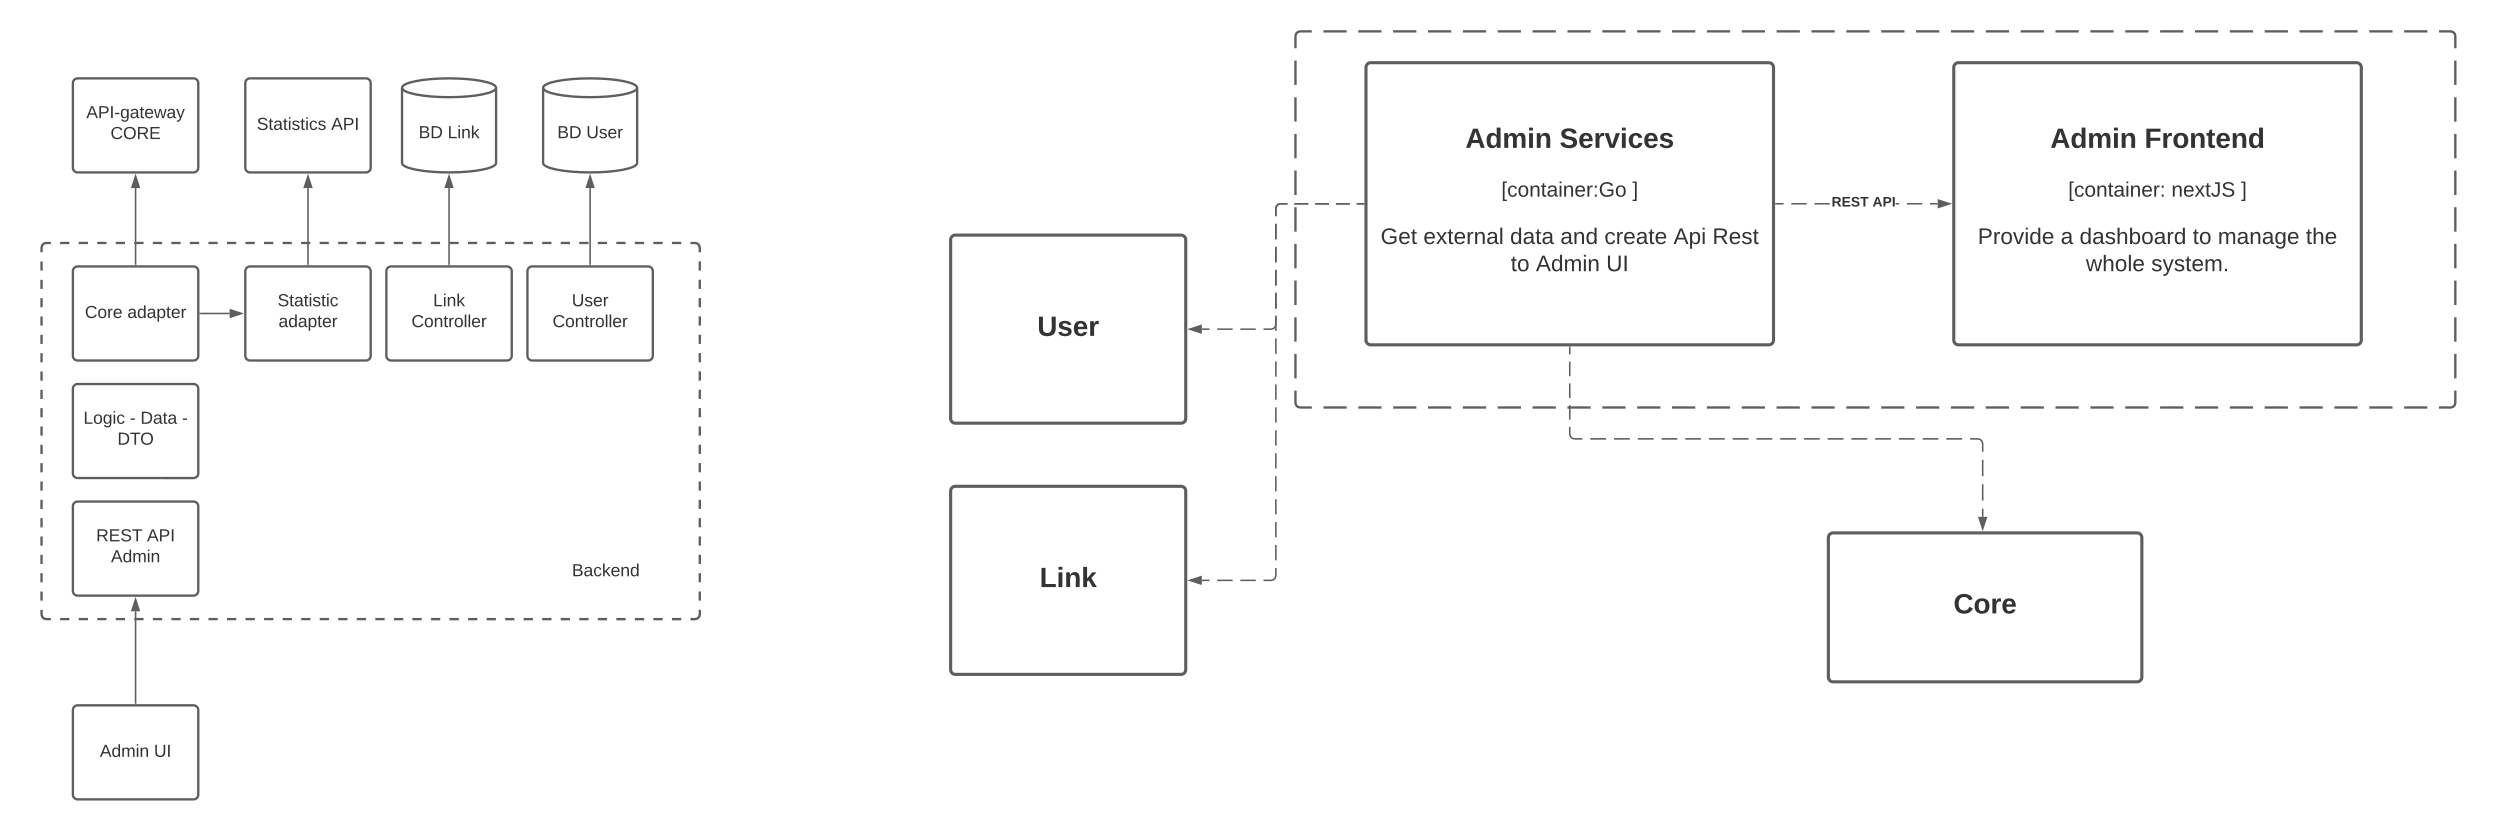 <svg xmlns="http://www.w3.org/2000/svg" xmlns:xlink="http://www.w3.org/1999/xlink" xmlns:lucid="lucid" width="3190" height="1060"><g transform="translate(-487 0)" lucid:page-tab-id="0_0"><path d="M0 0h3677.73v2581.67H0z" fill="#fff"/><path d="M2140 46c0-3.3 2.7-6 6-6h1468c3.3 0 6 2.7 6 6v468c0 3.3-2.7 6-6 6H2146c-3.3 0-6-2.7-6-6z" fill="#fff"/><path d="M2175.66 40h29.65m14.84 0h29.66m14.83 0h29.65m14.83 0h29.67m14.83 0h29.65m14.83 0h29.66m14.83 0h29.65m14.83 0h29.66m14.84 0h29.65m14.82 0h29.66m14.83 0h29.66m14.83 0h29.65m14.82 0h29.66m14.83 0h29.66m14.82 0h29.66m14.83 0h29.66m14.8 0h29.67m14.83 0h29.66m14.82 0h29.66m14.83 0h29.66m14.82 0H3095m14.84 0h29.65m14.82 0h29.66m14.83 0h29.66m14.83 0h29.65m14.83 0h29.65m14.83 0h29.66m14.83 0h29.65m14.83 0h29.66m14.82 0h29.65m14.83 0h29.66m14.83 0h29.64m14.83 0H3614l3.03.82 2.15 2.15.82 3.03v15.6m0 15.6v31.2m0 15.6v31.2m0 15.6V202m0 15.6v31.2m0 15.6v31.2m0 15.6v31.2m0 15.6v31.2m0 15.6V436m0 15.6v31.2m0 15.6V514l-.82 3.03-2.15 2.15-3.03.82h-14.83m-14.83 0h-29.65m-14.84 0h-29.66m-14.83 0h-29.65m-14.83 0h-29.67m-14.83 0h-29.65m-14.83 0h-29.66m-14.83 0h-29.65m-14.83 0h-29.66m-14.84 0h-29.65m-14.82 0h-29.66m-14.83 0h-29.66m-14.83 0h-29.65m-14.82 0h-29.66m-14.83 0h-29.66m-14.82 0h-29.66m-14.83 0h-29.66m-14.8 0h-29.67m-14.83 0h-29.66m-14.82 0h-29.66m-14.83 0h-29.66m-14.82 0H2665m-14.84 0h-29.65m-14.82 0h-29.66m-14.83 0h-29.66m-14.83 0h-29.65m-14.83 0h-29.65m-14.83 0h-29.66m-14.83 0h-29.65m-14.83 0h-29.66m-14.82 0h-29.65m-14.83 0h-29.66m-14.83 0h-29.64m-14.83 0H2146l-3.03-.82-2.15-2.15-.82-3.03v-15.6m0-15.6v-31.2m0-15.6v-31.2m0-15.6V358m0-15.6v-31.2m0-15.6v-31.2m0-15.6v-31.2m0-15.6v-31.2m0-15.6V124m0-15.6V77.2m0-15.6V46l.82-3.03 2.15-2.15L2146 40h14.83" stroke="#5e5e5e" stroke-width="3" fill="none"/><path d="M540 316c0-3.3 2.7-6 6-6h828c3.3 0 6 2.7 6 6v468c0 3.3-2.7 6-6 6H546c-3.3 0-6-2.7-6-6z" fill="#fff"/><path d="M563.74 310h11.83m11.83 0h11.83m11.83 0h11.83m11.8 0h11.84m11.83 0h11.83m11.83 0h11.83m11.83 0h11.8m11.84 0h11.83m11.83 0h11.83m11.83 0h11.83m11.8 0h11.84m11.83 0h11.83m11.83 0h11.83m11.83 0h11.8m11.84 0h11.83m11.83 0h11.83m11.83 0h11.83m11.8 0h11.84m11.83 0h11.83m11.83 0h11.83m11.83 0h11.8m11.84 0h11.83m11.83 0h11.83m11.83 0h11.83m11.8 0h11.84m11.83 0H1167m11.83 0h11.83m11.83 0h11.8m11.84 0h11.83m11.83 0h11.83m11.83 0h11.83m11.8 0h11.84m11.83 0h11.83m11.83 0h11.83m11.83 0h5.9l3.03.82 2.15 2.15.82 3.03v5.85m0 11.7v11.7m0 11.7v11.7m0 11.7v11.7m0 11.7v11.7m0 11.7v11.7m0 11.7v11.7m0 11.7v11.7m0 11.7v11.7m0 11.7v11.7m0 11.7v11.7m0 11.7v11.7m0 11.7v11.7m0 11.7v11.7m0 11.7v11.7m0 11.7v11.7m0 11.7v11.7m0 11.7v11.7m0 11.7v11.7m0 11.7v11.7m0 11.7V784l-.82 3.03-2.15 2.15-3.03.82h-5.9m-11.84 0h-11.83m-11.83 0h-11.83m-11.83 0h-11.83m-11.8 0h-11.84m-11.83 0h-11.83m-11.83 0h-11.83m-11.83 0h-11.8m-11.84 0h-11.83m-11.83 0h-11.83m-11.83 0h-11.83m-11.8 0h-11.84m-11.83 0h-11.83m-11.83 0h-11.83m-11.83 0h-11.8m-11.84 0h-11.83m-11.83 0h-11.83m-11.83 0H965.9m-11.8 0h-11.84m-11.83 0H918.6m-11.83 0h-11.83m-11.83 0h-11.8m-11.84 0h-11.83m-11.83 0h-11.83m-11.83 0H800.3m-11.8 0h-11.84m-11.83 0H753m-11.83 0h-11.83m-11.83 0h-11.8m-11.84 0h-11.83m-11.83 0h-11.83m-11.83 0H634.7m-11.8 0h-11.84m-11.83 0H587.4m-11.83 0h-11.83m-11.83 0H546l-3.03-.82-2.15-2.15L540 784v-5.85m0-11.7v-11.7m0-11.7v-11.7m0-11.7v-11.7m0-11.7v-11.7m0-11.7v-11.7m0-11.7v-11.7m0-11.7v-11.7m0-11.7v-11.7m0-11.7v-11.7m0-11.7v-11.7m0-11.7v-11.7m0-11.7v-11.7m0-11.7v-11.7m0-11.7v-11.7m0-11.7v-11.7m0-11.7v-11.7m0-11.7v-11.7m0-11.7v-11.7m0-11.7v-11.7m0-11.7V316l.82-3.03 2.15-2.15L546 310h5.9" stroke="#5e5e5e" stroke-width="3" fill="none"/><path d="M580 646c0-3.3 2.7-6 6-6h148c3.3 0 6 2.7 6 6v108c0 3.3-2.7 6-6 6H586c-3.3 0-6-2.7-6-6z" stroke="#5e5e5e" stroke-width="3" fill="#fff"/><use xlink:href="#a" transform="matrix(1,0,0,1,592,652) translate(17.66 38.778)"/><use xlink:href="#b" transform="matrix(1,0,0,1,592,652) translate(82.537 38.778)"/><use xlink:href="#c" transform="matrix(1,0,0,1,592,652) translate(36.58 65.444)"/><path d="M580 346c0-3.3 2.7-6 6-6h148c3.3 0 6 2.7 6 6v108c0 3.3-2.7 6-6 6H586c-3.3 0-6-2.7-6-6z" stroke="#5e5e5e" stroke-width="3" fill="#fff"/><use xlink:href="#d" transform="matrix(1,0,0,1,592,352) translate(3.278 53.778)"/><use xlink:href="#e" transform="matrix(1,0,0,1,592,352) translate(57.475 53.778)"/><path d="M580 496c0-3.3 2.7-6 6-6h148c3.3 0 6 2.7 6 6v108c0 3.3-2.7 6-6 6H586c-3.3 0-6-2.7-6-6z" stroke="#5e5e5e" stroke-width="3" fill="#fff"/><use xlink:href="#f" transform="matrix(1,0,0,1,592,502) translate(1.457 38.778)"/><use xlink:href="#g" transform="matrix(1,0,0,1,592,502) translate(60.654 38.778)"/><use xlink:href="#h" transform="matrix(1,0,0,1,592,502) translate(74.173 38.778)"/><use xlink:href="#i" transform="matrix(1,0,0,1,592,502) translate(127.198 38.778)"/><use xlink:href="#j" transform="matrix(1,0,0,1,592,502) translate(44.821 65.444)"/><path d="M580 906c0-3.3 2.7-6 6-6h148c3.3 0 6 2.7 6 6v108c0 3.3-2.7 6-6 6H586c-3.3 0-6-2.7-6-6z" stroke="#5e5e5e" stroke-width="3" fill="#fff"/><use xlink:href="#k" transform="matrix(1,0,0,1,592,912) translate(22.414 53.778)"/><use xlink:href="#l" transform="matrix(1,0,0,1,592,912) translate(91.426 53.778)"/><path d="M660 897.5V780" stroke="#5e5e5e" stroke-width="2" fill="none"/><path d="M661 898.5h-2v-1.03h2z" fill="#5e5e5e"/><path d="M660 764.74l4.64 14.26h-9.28z" stroke="#5e5e5e" stroke-width="2" fill="#5e5e5e"/><path d="M1140 706c0-3.3 2.7-6 6-6h228c3.3 0 6 2.7 6 6v48c0 3.3-2.7 6-6 6h-228c-3.3 0-6-2.7-6-6z" stroke="#000" stroke-opacity="0" stroke-width="3" fill="#fff" fill-opacity="0"/><use xlink:href="#m" transform="matrix(1,0,0,1,1145,705) translate(71.79 30.278)"/><path d="M800 346c0-3.3 2.7-6 6-6h148c3.3 0 6 2.7 6 6v108c0 3.3-2.7 6-6 6H806c-3.3 0-6-2.7-6-6z" stroke="#5e5e5e" stroke-width="3" fill="#fff"/><use xlink:href="#n" transform="matrix(1,0,0,1,812,352) translate(29.173 38.778)"/><use xlink:href="#e" transform="matrix(1,0,0,1,812,352) translate(30.377 65.444)"/><path d="M980 346c0-3.3 2.7-6 6-6h148c3.3 0 6 2.7 6 6v108c0 3.3-2.7 6-6 6H986c-3.3 0-6-2.7-6-6z" stroke="#5e5e5e" stroke-width="3" fill="#fff"/><use xlink:href="#o" transform="matrix(1,0,0,1,992,352) translate(47.66 38.778)"/><use xlink:href="#p" transform="matrix(1,0,0,1,992,352) translate(20.006 65.444)"/><path d="M1160 346c0-3.3 2.7-6 6-6h148c3.3 0 6 2.7 6 6v108c0 3.3-2.7 6-6 6h-148c-3.3 0-6-2.7-6-6z" stroke="#5e5e5e" stroke-width="3" fill="#fff"/><use xlink:href="#q" transform="matrix(1,0,0,1,1172,352) translate(44.605 38.778)"/><use xlink:href="#p" transform="matrix(1,0,0,1,1172,352) translate(20.006 65.444)"/><path d="M1120 208c0 6.63-26.86 12-60 12s-60-5.37-60-12v-96c0-6.63 26.86-12 60-12s60 5.37 60 12z" stroke="#5e5e5e" stroke-width="3" fill="#fff"/><path d="M1120 112c0 6.63-26.86 12-60 12s-60-5.37-60-12" stroke="#5e5e5e" stroke-width="3" fill="none"/><use xlink:href="#r" transform="matrix(1,0,0,1,1005,129) translate(16.173 47.34)"/><use xlink:href="#s" transform="matrix(1,0,0,1,1005,129) translate(53.148 47.34)"/><path d="M1300 208c0 6.63-26.86 12-60 12s-60-5.37-60-12v-96c0-6.63 26.86-12 60-12s60 5.37 60 12z" stroke="#5e5e5e" stroke-width="3" fill="#fff"/><path d="M1300 112c0 6.63-26.86 12-60 12s-60-5.37-60-12" stroke="#5e5e5e" stroke-width="3" fill="none"/><use xlink:href="#t" transform="matrix(1,0,0,1,1185,129) translate(13.117 47.34)"/><use xlink:href="#u" transform="matrix(1,0,0,1,1185,129) translate(50.093 47.34)"/><path d="M1060 337.5V240" stroke="#5e5e5e" stroke-width="2" fill="none"/><path d="M1061 338.5h-2v-1.03h2z" fill="#5e5e5e"/><path d="M1060 224.74l4.64 14.26h-9.28z" stroke="#5e5e5e" stroke-width="2" fill="#5e5e5e"/><path d="M1240 337.5V240" stroke="#5e5e5e" stroke-width="2" fill="none"/><path d="M1241 338.5h-2v-1.03h2z" fill="#5e5e5e"/><path d="M1240 224.74l4.64 14.26h-9.28z" stroke="#5e5e5e" stroke-width="2" fill="#5e5e5e"/><path d="M580 106c0-3.3 2.7-6 6-6h148c3.3 0 6 2.7 6 6v108c0 3.3-2.7 6-6 6H586c-3.3 0-6-2.7-6-6z" stroke="#5e5e5e" stroke-width="3" fill="#fff"/><use xlink:href="#v" transform="matrix(1,0,0,1,592,112) translate(5.099 38.778)"/><use xlink:href="#w" transform="matrix(1,0,0,1,592,112) translate(35.963 65.444)"/><path d="M800 106c0-3.3 2.7-6 6-6h148c3.3 0 6 2.7 6 6v108c0 3.3-2.7 6-6 6H806c-3.3 0-6-2.7-6-6z" stroke="#5e5e5e" stroke-width="3" fill="#fff"/><use xlink:href="#x" transform="matrix(1,0,0,1,812,112) translate(2.63 53.778)"/><use xlink:href="#y" transform="matrix(1,0,0,1,812,112) translate(97.568 53.778)"/><path d="M660 337.5V240" stroke="#5e5e5e" stroke-width="2" fill="none"/><path d="M661 338.5h-2v-1.03h2z" fill="#5e5e5e"/><path d="M660 224.74l4.64 14.26h-9.28z" stroke="#5e5e5e" stroke-width="2" fill="#5e5e5e"/><path d="M880 337.5V240" stroke="#5e5e5e" stroke-width="2" fill="none"/><path d="M881 338.5h-2v-1.03h2z" fill="#5e5e5e"/><path d="M880 224.74l4.64 14.26h-9.28z" stroke="#5e5e5e" stroke-width="2" fill="#5e5e5e"/><path d="M742.5 400H780" stroke="#5e5e5e" stroke-width="2" fill="none"/><path d="M742.53 401h-1.03v-2h1.03z" fill="#5e5e5e"/><path d="M795.26 400L781 404.64v-9.28z" stroke="#5e5e5e" stroke-width="2" fill="#5e5e5e"/><path d="M2230 86c0-3.3 2.7-6 6-6h508c3.3 0 6 2.7 6 6v348c0 3.3-2.7 6-6 6h-508c-3.3 0-6-2.7-6-6z" stroke="#5e5e5e" stroke-width="4" fill="#fff"/><use xlink:href="#z" transform="matrix(1,0,0,1,2242,92) translate(114.815 96.694)"/><use xlink:href="#A" transform="matrix(1,0,0,1,2242,92) translate(235.012 96.694)"/><use xlink:href="#B" transform="matrix(1,0,0,1,2242,92) translate(248 128.694)"/><use xlink:href="#C" transform="matrix(1,0,0,1,2242,92) translate(160.667 158.917)"/><use xlink:href="#D" transform="matrix(1,0,0,1,2242,92) translate(327.926 158.917)"/><use xlink:href="#E" transform="matrix(1,0,0,1,2242,92) translate(248 187.361)"/><use xlink:href="#F" transform="matrix(1,0,0,1,2242,92) translate(6.657 219.361)"/><use xlink:href="#G" transform="matrix(1,0,0,1,2242,92) translate(61.225 219.361)"/><use xlink:href="#H" transform="matrix(1,0,0,1,2242,92) translate(171.806 219.361)"/><use xlink:href="#I" transform="matrix(1,0,0,1,2242,92) translate(236.003 219.361)"/><use xlink:href="#J" transform="matrix(1,0,0,1,2242,92) translate(292.176 219.361)"/><use xlink:href="#K" transform="matrix(1,0,0,1,2242,92) translate(380.367 219.361)"/><use xlink:href="#L" transform="matrix(1,0,0,1,2242,92) translate(430.04 219.361)"/><use xlink:href="#M" transform="matrix(1,0,0,1,2242,92) translate(172.688 254.028)"/><use xlink:href="#N" transform="matrix(1,0,0,1,2242,92) translate(204.787 254.028)"/><use xlink:href="#O" transform="matrix(1,0,0,1,2242,92) translate(294.503 254.028)"/><path d="M2980 86c0-3.3 2.7-6 6-6h508c3.3 0 6 2.7 6 6v348c0 3.3-2.7 6-6 6h-508c-3.3 0-6-2.7-6-6z" stroke="#5e5e5e" stroke-width="4" fill="#fff"/><g><use xlink:href="#z" transform="matrix(1,0,0,1,2992,92) translate(111.16 96.694)"/><use xlink:href="#P" transform="matrix(1,0,0,1,2992,92) translate(231.358 96.694)"/><use xlink:href="#B" transform="matrix(1,0,0,1,2992,92) translate(248 128.694)"/><use xlink:href="#Q" transform="matrix(1,0,0,1,2992,92) translate(134 158.917)"/><use xlink:href="#R" transform="matrix(1,0,0,1,2992,92) translate(265.704 158.917)"/><use xlink:href="#D" transform="matrix(1,0,0,1,2992,92) translate(354.593 158.917)"/><use xlink:href="#E" transform="matrix(1,0,0,1,2992,92) translate(248 187.361)"/><use xlink:href="#S" transform="matrix(1,0,0,1,2992,92) translate(18.654 219.361)"/><use xlink:href="#T" transform="matrix(1,0,0,1,2992,92) translate(124.42 219.361)"/><use xlink:href="#U" transform="matrix(1,0,0,1,2992,92) translate(148.494 219.361)"/><use xlink:href="#M" transform="matrix(1,0,0,1,2992,92) translate(292.858 219.361)"/><use xlink:href="#V" transform="matrix(1,0,0,1,2992,92) translate(324.957 219.361)"/><use xlink:href="#W" transform="matrix(1,0,0,1,2992,92) translate(437.222 219.361)"/><use xlink:href="#X" transform="matrix(1,0,0,1,2992,92) translate(156.639 254.028)"/><use xlink:href="#Y" transform="matrix(1,0,0,1,2992,92) translate(239.935 254.028)"/></g><path d="M2227 260h-8.83m-8.84 0h-17.66m-8.84 0h-17.66m-8.84 0h-17.66m-8.84 0H2121l-3.03.82-2.15 2.15-.82 3.03v9.87m0 9.86v19.74m0 9.86v19.74m0 9.86v19.74m0 9.86v19.74m0 9.86V414l-.82 3.03-2.15 2.15-3.03.82h-9.83m-9.84 0h-19.66m-9.84 0h-19.66m-9.83 0h-9.84" stroke="#5e5e5e" stroke-width="2" fill="none"/><path d="M2228 261h-1.03v-2h1.03z" fill="#5e5e5e"/><path d="M2005.24 420l14.26-4.64v9.28z" stroke="#5e5e5e" stroke-width="2" fill="#5e5e5e"/><path d="M2762.83 261H2753v-2h9.83zm29.5 0h-19.66v-2h19.66zm29.5 0h-19.66v-2h19.66zm118 0h-19.66v-2h19.66zm19.67 0h-9.84v-2h9.84zm-49.17 0h-4.42v-2h4.43z" fill="#5e5e5e"/><path d="M2753.03 261H2752v-2h1.03zM2974.76 260l-14.26 4.64v-9.28z" fill="#5e5e5e"/><path d="M2978 260l-18.5 6v-12zm-16.5 3.26l10.03-3.26-10.03-3.26z" fill="#5e5e5e"/><g><use xlink:href="#Z" transform="matrix(1,0,0,1,2824.086,249.333) translate(0.005 14.222)"/><use xlink:href="#aa" transform="matrix(1,0,0,1,2824.086,249.333) translate(52.252 14.222)"/></g><path d="M2820 686c0-3.3 2.7-6 6-6h388c3.3 0 6 2.7 6 6v178c0 3.3-2.7 6-6 6h-388c-3.3 0-6-2.7-6-6z" stroke="#5e5e5e" stroke-width="4" fill="#fff"/><g><use xlink:href="#ab" transform="matrix(1,0,0,1,2832,692) translate(147.605 90.694)"/></g><path d="M2490 443v9.25m0 9.25V480m0 9.25v18.5m0 9.25v18.5m0 9.25V554l.82 3.03 2.15 2.15 3.03.82h10.1m10.1 0h20.2m10.08 0h20.2m10.1 0h20.18m10.1 0h20.2m10.1 0h20.18m10.1 0h20.2m10.1 0h20.18m10.1 0h20.2m10.08 0h20.2m10.1 0h20.2m10.08 0h20.2m10.1 0h20.18m10.1 0h20.2m10.1 0h20.18m10.1 0h20.2m10.1 0h20.18m10.1 0h10.1l3.02.82 2.15 2.15.8 3.03v10.4m0 10.38v20.77m0 10.4v20.77m0 10.4v10.38" stroke="#5e5e5e" stroke-width="2" fill="none"/><path d="M2491 443.03h-2V442h2z" fill="#5e5e5e"/><path d="M3016.9 674.76l-4.62-14.26h9.27z" stroke="#5e5e5e" stroke-width="2" fill="#5e5e5e"/><path d="M1700 306c0-3.3 2.7-6 6-6h288c3.3 0 6 2.7 6 6v228c0 3.3-2.7 6-6 6h-288c-3.3 0-6-2.7-6-6z" stroke="#5e5e5e" stroke-width="4" fill="#fff"/><g><use xlink:href="#ac" transform="matrix(1,0,0,1,1712,312) translate(98.543 116.601)"/></g><path d="M1700 626.53c0-3.3 2.7-6 6-6h288c3.3 0 6 2.7 6 6v228c0 3.3-2.7 6-6 6h-288c-3.3 0-6-2.7-6-6z" stroke="#5e5e5e" stroke-width="4" fill="#fff"/><g><use xlink:href="#ad" transform="matrix(1,0,0,1,1712,632.53) translate(101.556 116.601)"/></g><path d="M2227 260h-8.83m-8.84 0h-17.66m-8.84 0h-17.66m-8.84 0h-17.66m-8.84 0H2121l-3.03.82-2.15 2.15-.82 3.03v9.76m0 9.76v19.52m0 9.77v19.53m0 9.76v19.5m0 9.77v19.52m0 9.75v19.53m0 9.76v19.52m0 9.76v19.52m0 9.76v19.53m0 9.76v19.5m0 9.77v19.52m0 9.75v19.53m0 9.76v19.52m0 9.76v19.52m0 9.76v19.52m0 9.77V715m0 9.77v9.76l-.82 3.03-2.15 2.15-3.03.83h-9.83m-9.84 0h-19.66m-9.84 0h-19.66m-9.83 0h-9.84" stroke="#5e5e5e" stroke-width="2" fill="none"/><path d="M2228 261h-1.03v-2h1.03z" fill="#5e5e5e"/><path d="M2005.24 740.53l14.26-4.64v9.26z" stroke="#5e5e5e" stroke-width="2" fill="#5e5e5e"/><path d="M1841.07 1086c0-3.3 2.7-6 6-6H2114c3.3 0 6 2.7 6 6v156.16c0 3.3-2.7 6-6 6h-266.93c-3.3 0-6-2.7-6-6z" stroke="#5e5e5e" stroke-width="3" fill="#b2b2b2"/><g><use xlink:href="#d" transform="matrix(1,0,0,1,1853.072,1092) translate(63.426 76.684)"/><use xlink:href="#ae" transform="matrix(1,0,0,1,1853.072,1092) translate(117.623 76.684)"/></g><defs><path fill="#333" d="M233-177c-1 41-23 64-60 70L243 0h-38l-65-103H63V0H30v-248c88 3 205-21 203 71zM63-129c60-2 137 13 137-47 0-61-80-42-137-45v92" id="af"/><path fill="#333" d="M30 0v-248h187v28H63v79h144v27H63v87h162V0H30" id="ag"/><path fill="#333" d="M185-189c-5-48-123-54-124 2 14 75 158 14 163 119 3 78-121 87-175 55-17-10-28-26-33-46l33-7c5 56 141 63 141-1 0-78-155-14-162-118-5-82 145-84 179-34 5 7 8 16 11 25" id="ah"/><path fill="#333" d="M127-220V0H93v-220H8v-28h204v28h-85" id="ai"/><g id="a"><use transform="matrix(0.062,0,0,0.062,0,0)" xlink:href="#af"/><use transform="matrix(0.062,0,0,0.062,15.988,0)" xlink:href="#ag"/><use transform="matrix(0.062,0,0,0.062,30.802,0)" xlink:href="#ah"/><use transform="matrix(0.062,0,0,0.062,45.617,0)" xlink:href="#ai"/></g><path fill="#333" d="M205 0l-28-72H64L36 0H1l101-248h38L239 0h-34zm-38-99l-47-123c-12 45-31 82-46 123h93" id="aj"/><path fill="#333" d="M30-248c87 1 191-15 191 75 0 78-77 80-158 76V0H30v-248zm33 125c57 0 124 11 124-50 0-59-68-47-124-48v98" id="ak"/><path fill="#333" d="M33 0v-248h34V0H33" id="al"/><g id="b"><use transform="matrix(0.062,0,0,0.062,0,0)" xlink:href="#aj"/><use transform="matrix(0.062,0,0,0.062,14.815,0)" xlink:href="#ak"/><use transform="matrix(0.062,0,0,0.062,29.63,0)" xlink:href="#al"/></g><path fill="#333" d="M85-194c31 0 48 13 60 33l-1-100h32l1 261h-30c-2-10 0-23-3-31C134-8 116 4 85 4 32 4 16-35 15-94c0-66 23-100 70-100zm9 24c-40 0-46 34-46 75 0 40 6 74 45 74 42 0 51-32 51-76 0-42-9-74-50-73" id="am"/><path fill="#333" d="M210-169c-67 3-38 105-44 169h-31v-121c0-29-5-50-35-48C34-165 62-65 56 0H25l-1-190h30c1 10-1 24 2 32 10-44 99-50 107 0 11-21 27-35 58-36 85-2 47 119 55 194h-31v-121c0-29-5-49-35-48" id="an"/><path fill="#333" d="M24-231v-30h32v30H24zM24 0v-190h32V0H24" id="ao"/><path fill="#333" d="M117-194c89-4 53 116 60 194h-32v-121c0-31-8-49-39-48C34-167 62-67 57 0H25l-1-190h30c1 10-1 24 2 32 11-22 29-35 61-36" id="ap"/><g id="c"><use transform="matrix(0.062,0,0,0.062,0,0)" xlink:href="#aj"/><use transform="matrix(0.062,0,0,0.062,14.815,0)" xlink:href="#am"/><use transform="matrix(0.062,0,0,0.062,27.16,0)" xlink:href="#an"/><use transform="matrix(0.062,0,0,0.062,45.617,0)" xlink:href="#ao"/><use transform="matrix(0.062,0,0,0.062,50.494,0)" xlink:href="#ap"/></g><path fill="#333" d="M212-179c-10-28-35-45-73-45-59 0-87 40-87 99 0 60 29 101 89 101 43 0 62-24 78-52l27 14C228-24 195 4 139 4 59 4 22-46 18-125c-6-104 99-153 187-111 19 9 31 26 39 46" id="aq"/><path fill="#333" d="M100-194c62-1 85 37 85 99 1 63-27 99-86 99S16-35 15-95c0-66 28-99 85-99zM99-20c44 1 53-31 53-75 0-43-8-75-51-75s-53 32-53 75 10 74 51 75" id="ar"/><path fill="#333" d="M114-163C36-179 61-72 57 0H25l-1-190h30c1 12-1 29 2 39 6-27 23-49 58-41v29" id="as"/><path fill="#333" d="M100-194c63 0 86 42 84 106H49c0 40 14 67 53 68 26 1 43-12 49-29l28 8c-11 28-37 45-77 45C44 4 14-33 15-96c1-61 26-98 85-98zm52 81c6-60-76-77-97-28-3 7-6 17-6 28h103" id="at"/><g id="d"><use transform="matrix(0.062,0,0,0.062,0,0)" xlink:href="#aq"/><use transform="matrix(0.062,0,0,0.062,15.988,0)" xlink:href="#ar"/><use transform="matrix(0.062,0,0,0.062,28.333,0)" xlink:href="#as"/><use transform="matrix(0.062,0,0,0.062,35.679,0)" xlink:href="#at"/></g><path fill="#333" d="M141-36C126-15 110 5 73 4 37 3 15-17 15-53c-1-64 63-63 125-63 3-35-9-54-41-54-24 1-41 7-42 31l-33-3c5-37 33-52 76-52 45 0 72 20 72 64v82c-1 20 7 32 28 27v20c-31 9-61-2-59-35zM48-53c0 20 12 33 32 33 41-3 63-29 60-74-43 2-92-5-92 41" id="au"/><path fill="#333" d="M115-194c55 1 70 41 70 98S169 2 115 4C84 4 66-9 55-30l1 105H24l-1-265h31l2 30c10-21 28-34 59-34zm-8 174c40 0 45-34 45-75s-6-73-45-74c-42 0-51 32-51 76 0 43 10 73 51 73" id="av"/><path fill="#333" d="M59-47c-2 24 18 29 38 22v24C64 9 27 4 27-40v-127H5v-23h24l9-43h21v43h35v23H59v120" id="aw"/><g id="e"><use transform="matrix(0.062,0,0,0.062,0,0)" xlink:href="#au"/><use transform="matrix(0.062,0,0,0.062,12.346,0)" xlink:href="#am"/><use transform="matrix(0.062,0,0,0.062,24.691,0)" xlink:href="#au"/><use transform="matrix(0.062,0,0,0.062,37.037,0)" xlink:href="#av"/><use transform="matrix(0.062,0,0,0.062,49.383,0)" xlink:href="#aw"/><use transform="matrix(0.062,0,0,0.062,55.556,0)" xlink:href="#at"/><use transform="matrix(0.062,0,0,0.062,67.901,0)" xlink:href="#as"/></g><path fill="#333" d="M30 0v-248h33v221h125V0H30" id="ax"/><path fill="#333" d="M177-190C167-65 218 103 67 71c-23-6-38-20-44-43l32-5c15 47 100 32 89-28v-30C133-14 115 1 83 1 29 1 15-40 15-95c0-56 16-97 71-98 29-1 48 16 59 35 1-10 0-23 2-32h30zM94-22c36 0 50-32 50-73 0-42-14-75-50-75-39 0-46 34-46 75s6 73 46 73" id="ay"/><path fill="#333" d="M96-169c-40 0-48 33-48 73s9 75 48 75c24 0 41-14 43-38l32 2c-6 37-31 61-74 61-59 0-76-41-82-99-10-93 101-131 147-64 4 7 5 14 7 22l-32 3c-4-21-16-35-41-35" id="az"/><g id="f"><use transform="matrix(0.062,0,0,0.062,0,0)" xlink:href="#ax"/><use transform="matrix(0.062,0,0,0.062,12.346,0)" xlink:href="#ar"/><use transform="matrix(0.062,0,0,0.062,24.691,0)" xlink:href="#ay"/><use transform="matrix(0.062,0,0,0.062,37.037,0)" xlink:href="#ao"/><use transform="matrix(0.062,0,0,0.062,41.914,0)" xlink:href="#az"/></g><path fill="#333" d="M16-82v-28h88v28H16" id="aA"/><use transform="matrix(0.062,0,0,0.062,0,0)" xlink:href="#aA" id="g"/><path fill="#333" d="M30-248c118-7 216 8 213 122C240-48 200 0 122 0H30v-248zM63-27c89 8 146-16 146-99s-60-101-146-95v194" id="aB"/><g id="h"><use transform="matrix(0.062,0,0,0.062,0,0)" xlink:href="#aB"/><use transform="matrix(0.062,0,0,0.062,15.988,0)" xlink:href="#au"/><use transform="matrix(0.062,0,0,0.062,28.333,0)" xlink:href="#aw"/><use transform="matrix(0.062,0,0,0.062,34.506,0)" xlink:href="#au"/></g><use transform="matrix(0.062,0,0,0.062,0,0)" xlink:href="#aA" id="i"/><path fill="#333" d="M140-251c81 0 123 46 123 126C263-46 219 4 140 4 59 4 17-45 17-125s42-126 123-126zm0 227c63 0 89-41 89-101s-29-99-89-99c-61 0-89 39-89 99S79-25 140-24" id="aC"/><g id="j"><use transform="matrix(0.062,0,0,0.062,0,0)" xlink:href="#aB"/><use transform="matrix(0.062,0,0,0.062,15.988,0)" xlink:href="#ai"/><use transform="matrix(0.062,0,0,0.062,29.074,0)" xlink:href="#aC"/></g><g id="k"><use transform="matrix(0.062,0,0,0.062,0,0)" xlink:href="#aj"/><use transform="matrix(0.062,0,0,0.062,14.815,0)" xlink:href="#am"/><use transform="matrix(0.062,0,0,0.062,27.16,0)" xlink:href="#an"/><use transform="matrix(0.062,0,0,0.062,45.617,0)" xlink:href="#ao"/><use transform="matrix(0.062,0,0,0.062,50.494,0)" xlink:href="#ap"/></g><path fill="#333" d="M232-93c-1 65-40 97-104 97C67 4 28-28 28-90v-158h33c8 89-33 224 67 224 102 0 64-133 71-224h33v155" id="aD"/><g id="l"><use transform="matrix(0.062,0,0,0.062,0,0)" xlink:href="#aD"/><use transform="matrix(0.062,0,0,0.062,15.988,0)" xlink:href="#al"/></g><path fill="#333" d="M160-131c35 5 61 23 61 61C221 17 115-2 30 0v-248c76 3 177-17 177 60 0 33-19 50-47 57zm-97-11c50-1 110 9 110-42 0-47-63-36-110-37v79zm0 115c55-2 124 14 124-45 0-56-70-42-124-44v89" id="aE"/><path fill="#333" d="M143 0L79-87 56-68V0H24v-261h32v163l83-92h37l-77 82L181 0h-38" id="aF"/><g id="m"><use transform="matrix(0.062,0,0,0.062,0,0)" xlink:href="#aE"/><use transform="matrix(0.062,0,0,0.062,14.815,0)" xlink:href="#au"/><use transform="matrix(0.062,0,0,0.062,27.16,0)" xlink:href="#az"/><use transform="matrix(0.062,0,0,0.062,38.272,0)" xlink:href="#aF"/><use transform="matrix(0.062,0,0,0.062,49.383,0)" xlink:href="#at"/><use transform="matrix(0.062,0,0,0.062,61.728,0)" xlink:href="#ap"/><use transform="matrix(0.062,0,0,0.062,74.074,0)" xlink:href="#am"/></g><path fill="#333" d="M135-143c-3-34-86-38-87 0 15 53 115 12 119 90S17 21 10-45l28-5c4 36 97 45 98 0-10-56-113-15-118-90-4-57 82-63 122-42 12 7 21 19 24 35" id="aG"/><g id="n"><use transform="matrix(0.062,0,0,0.062,0,0)" xlink:href="#ah"/><use transform="matrix(0.062,0,0,0.062,14.815,0)" xlink:href="#aw"/><use transform="matrix(0.062,0,0,0.062,20.988,0)" xlink:href="#au"/><use transform="matrix(0.062,0,0,0.062,33.333,0)" xlink:href="#aw"/><use transform="matrix(0.062,0,0,0.062,39.506,0)" xlink:href="#ao"/><use transform="matrix(0.062,0,0,0.062,44.383,0)" xlink:href="#aG"/><use transform="matrix(0.062,0,0,0.062,55.494,0)" xlink:href="#aw"/><use transform="matrix(0.062,0,0,0.062,61.667,0)" xlink:href="#ao"/><use transform="matrix(0.062,0,0,0.062,66.543,0)" xlink:href="#az"/></g><g id="o"><use transform="matrix(0.062,0,0,0.062,0,0)" xlink:href="#ax"/><use transform="matrix(0.062,0,0,0.062,12.346,0)" xlink:href="#ao"/><use transform="matrix(0.062,0,0,0.062,17.222,0)" xlink:href="#ap"/><use transform="matrix(0.062,0,0,0.062,29.568,0)" xlink:href="#aF"/></g><path fill="#333" d="M24 0v-261h32V0H24" id="aH"/><g id="p"><use transform="matrix(0.062,0,0,0.062,0,0)" xlink:href="#aq"/><use transform="matrix(0.062,0,0,0.062,15.988,0)" xlink:href="#ar"/><use transform="matrix(0.062,0,0,0.062,28.333,0)" xlink:href="#ap"/><use transform="matrix(0.062,0,0,0.062,40.679,0)" xlink:href="#aw"/><use transform="matrix(0.062,0,0,0.062,46.852,0)" xlink:href="#as"/><use transform="matrix(0.062,0,0,0.062,54.198,0)" xlink:href="#ar"/><use transform="matrix(0.062,0,0,0.062,66.543,0)" xlink:href="#aH"/><use transform="matrix(0.062,0,0,0.062,71.42,0)" xlink:href="#aH"/><use transform="matrix(0.062,0,0,0.062,76.296,0)" xlink:href="#at"/><use transform="matrix(0.062,0,0,0.062,88.642,0)" xlink:href="#as"/></g><g id="q"><use transform="matrix(0.062,0,0,0.062,0,0)" xlink:href="#aD"/><use transform="matrix(0.062,0,0,0.062,15.988,0)" xlink:href="#aG"/><use transform="matrix(0.062,0,0,0.062,27.099,0)" xlink:href="#at"/><use transform="matrix(0.062,0,0,0.062,39.444,0)" xlink:href="#as"/></g><g id="r"><use transform="matrix(0.062,0,0,0.062,0,0)" xlink:href="#aE"/><use transform="matrix(0.062,0,0,0.062,14.815,0)" xlink:href="#aB"/></g><g id="s"><use transform="matrix(0.062,0,0,0.062,0,0)" xlink:href="#ax"/><use transform="matrix(0.062,0,0,0.062,12.346,0)" xlink:href="#ao"/><use transform="matrix(0.062,0,0,0.062,17.222,0)" xlink:href="#ap"/><use transform="matrix(0.062,0,0,0.062,29.568,0)" xlink:href="#aF"/></g><g id="t"><use transform="matrix(0.062,0,0,0.062,0,0)" xlink:href="#aE"/><use transform="matrix(0.062,0,0,0.062,14.815,0)" xlink:href="#aB"/></g><g id="u"><use transform="matrix(0.062,0,0,0.062,0,0)" xlink:href="#aD"/><use transform="matrix(0.062,0,0,0.062,15.988,0)" xlink:href="#aG"/><use transform="matrix(0.062,0,0,0.062,27.099,0)" xlink:href="#at"/><use transform="matrix(0.062,0,0,0.062,39.444,0)" xlink:href="#as"/></g><path fill="#333" d="M206 0h-36l-40-164L89 0H53L-1-190h32L70-26l43-164h34l41 164 42-164h31" id="aI"/><path fill="#333" d="M179-190L93 31C79 59 56 82 12 73V49c39 6 53-20 64-50L1-190h34L92-34l54-156h33" id="aJ"/><g id="v"><use transform="matrix(0.062,0,0,0.062,0,0)" xlink:href="#aj"/><use transform="matrix(0.062,0,0,0.062,14.815,0)" xlink:href="#ak"/><use transform="matrix(0.062,0,0,0.062,29.63,0)" xlink:href="#al"/><use transform="matrix(0.062,0,0,0.062,35.802,0)" xlink:href="#aA"/><use transform="matrix(0.062,0,0,0.062,43.148,0)" xlink:href="#ay"/><use transform="matrix(0.062,0,0,0.062,55.494,0)" xlink:href="#au"/><use transform="matrix(0.062,0,0,0.062,67.84,0)" xlink:href="#aw"/><use transform="matrix(0.062,0,0,0.062,74.012,0)" xlink:href="#at"/><use transform="matrix(0.062,0,0,0.062,86.358,0)" xlink:href="#aI"/><use transform="matrix(0.062,0,0,0.062,102.346,0)" xlink:href="#au"/><use transform="matrix(0.062,0,0,0.062,114.691,0)" xlink:href="#aJ"/></g><g id="w"><use transform="matrix(0.062,0,0,0.062,0,0)" xlink:href="#aq"/><use transform="matrix(0.062,0,0,0.062,15.988,0)" xlink:href="#aC"/><use transform="matrix(0.062,0,0,0.062,33.272,0)" xlink:href="#af"/><use transform="matrix(0.062,0,0,0.062,49.259,0)" xlink:href="#ag"/></g><g id="x"><use transform="matrix(0.062,0,0,0.062,0,0)" xlink:href="#ah"/><use transform="matrix(0.062,0,0,0.062,14.815,0)" xlink:href="#aw"/><use transform="matrix(0.062,0,0,0.062,20.988,0)" xlink:href="#au"/><use transform="matrix(0.062,0,0,0.062,33.333,0)" xlink:href="#aw"/><use transform="matrix(0.062,0,0,0.062,39.506,0)" xlink:href="#ao"/><use transform="matrix(0.062,0,0,0.062,44.383,0)" xlink:href="#aG"/><use transform="matrix(0.062,0,0,0.062,55.494,0)" xlink:href="#aw"/><use transform="matrix(0.062,0,0,0.062,61.667,0)" xlink:href="#ao"/><use transform="matrix(0.062,0,0,0.062,66.543,0)" xlink:href="#az"/><use transform="matrix(0.062,0,0,0.062,77.654,0)" xlink:href="#aG"/></g><g id="y"><use transform="matrix(0.062,0,0,0.062,0,0)" xlink:href="#aj"/><use transform="matrix(0.062,0,0,0.062,14.815,0)" xlink:href="#ak"/><use transform="matrix(0.062,0,0,0.062,29.63,0)" xlink:href="#al"/></g><path fill="#333" d="M199 0l-22-63H83L61 0H9l90-248h61L250 0h-51zm-33-102l-36-108c-10 38-24 72-36 108h72" id="aK"/><path fill="#333" d="M88-194c31-1 46 15 58 34l-1-101h50l1 261h-48c-2-10 0-23-3-31C134-8 116 4 84 4 32 4 16-41 15-95c0-56 19-97 73-99zm17 164c33 0 40-30 41-66 1-37-9-64-41-64s-38 30-39 65c0 43 13 65 39 65" id="aL"/><path fill="#333" d="M220-157c-53 9-28 100-34 157h-49v-107c1-27-5-49-29-50C55-147 81-57 75 0H25l-1-190h47c2 12-1 28 3 38 10-53 101-56 108 0 13-22 24-43 59-42 82 1 51 116 57 194h-49v-107c-1-25-5-48-29-50" id="aM"/><path fill="#333" d="M25-224v-37h50v37H25zM25 0v-190h50V0H25" id="aN"/><path fill="#333" d="M135-194c87-1 58 113 63 194h-50c-7-57 23-157-34-157-59 0-34 97-39 157H25l-1-190h47c2 12-1 28 3 38 12-26 28-41 61-42" id="aO"/><g id="z"><use transform="matrix(0.099,0,0,0.099,0,0)" xlink:href="#aK"/><use transform="matrix(0.099,0,0,0.099,25.58,0)" xlink:href="#aL"/><use transform="matrix(0.099,0,0,0.099,47.21,0)" xlink:href="#aM"/><use transform="matrix(0.099,0,0,0.099,78.815,0)" xlink:href="#aN"/><use transform="matrix(0.099,0,0,0.099,88.691,0)" xlink:href="#aO"/></g><path fill="#333" d="M169-182c-1-43-94-46-97-3 18 66 151 10 154 114 3 95-165 93-204 36-6-8-10-19-12-30l50-8c3 46 112 56 116 5-17-69-150-10-154-114-4-87 153-88 188-35 5 8 8 18 10 28" id="aP"/><path fill="#333" d="M185-48c-13 30-37 53-82 52C43 2 14-33 14-96s30-98 90-98c62 0 83 45 84 108H66c0 31 8 55 39 56 18 0 30-7 34-22zm-45-69c5-46-57-63-70-21-2 6-4 13-4 21h74" id="aQ"/><path fill="#333" d="M135-150c-39-12-60 13-60 57V0H25l-1-190h47c2 13-1 29 3 40 6-28 27-53 61-41v41" id="aR"/><path fill="#333" d="M128 0H69L1-190h53L99-40l48-150h52" id="aS"/><path fill="#333" d="M190-63c-7 42-38 67-86 67-59 0-84-38-90-98-12-110 154-137 174-36l-49 2c-2-19-15-32-35-32-30 0-35 28-38 64-6 74 65 87 74 30" id="aT"/><path fill="#333" d="M137-138c1-29-70-34-71-4 15 46 118 7 119 86 1 83-164 76-172 9l43-7c4 19 20 25 44 25 33 8 57-30 24-41C81-84 22-81 20-136c-2-80 154-74 161-7" id="aU"/><g id="A"><use transform="matrix(0.099,0,0,0.099,0,0)" xlink:href="#aP"/><use transform="matrix(0.099,0,0,0.099,23.704,0)" xlink:href="#aQ"/><use transform="matrix(0.099,0,0,0.099,43.457,0)" xlink:href="#aR"/><use transform="matrix(0.099,0,0,0.099,57.284,0)" xlink:href="#aS"/><use transform="matrix(0.099,0,0,0.099,77.037,0)" xlink:href="#aN"/><use transform="matrix(0.099,0,0,0.099,86.914,0)" xlink:href="#aT"/><use transform="matrix(0.099,0,0,0.099,106.667,0)" xlink:href="#aQ"/><use transform="matrix(0.099,0,0,0.099,126.42,0)" xlink:href="#aU"/></g><path fill="#333" d="M26 75v-336h71v23H56V52h41v23H26" id="aV"/><path fill="#333" d="M33-154v-36h34v36H33zM33 0v-36h34V0H33" id="aW"/><path fill="#333" d="M143 4C61 4 22-44 18-125c-5-107 100-154 193-111 17 8 29 25 37 43l-32 9c-13-25-37-40-76-40-61 0-88 39-88 99 0 61 29 100 91 101 35 0 62-11 79-27v-45h-74v-28h105v86C228-13 192 4 143 4" id="aX"/><g id="C"><use transform="matrix(0.074,0,0,0.074,0,0)" xlink:href="#aV"/><use transform="matrix(0.074,0,0,0.074,7.407,0)" xlink:href="#az"/><use transform="matrix(0.074,0,0,0.074,20.741,0)" xlink:href="#ar"/><use transform="matrix(0.074,0,0,0.074,35.556,0)" xlink:href="#ap"/><use transform="matrix(0.074,0,0,0.074,50.37,0)" xlink:href="#aw"/><use transform="matrix(0.074,0,0,0.074,57.778,0)" xlink:href="#au"/><use transform="matrix(0.074,0,0,0.074,72.593,0)" xlink:href="#ao"/><use transform="matrix(0.074,0,0,0.074,78.444,0)" xlink:href="#ap"/><use transform="matrix(0.074,0,0,0.074,93.259,0)" xlink:href="#at"/><use transform="matrix(0.074,0,0,0.074,108.074,0)" xlink:href="#as"/><use transform="matrix(0.074,0,0,0.074,116.889,0)" xlink:href="#aW"/><use transform="matrix(0.074,0,0,0.074,124.296,0)" xlink:href="#aX"/><use transform="matrix(0.074,0,0,0.074,145.037,0)" xlink:href="#ar"/></g><path fill="#333" d="M3 75V52h41v-290H3v-23h71V75H3" id="aY"/><use transform="matrix(0.074,0,0,0.074,0,0)" xlink:href="#aY" id="D"/><g id="F"><use transform="matrix(0.08,0,0,0.08,0,0)" xlink:href="#aX"/><use transform="matrix(0.08,0,0,0.08,22.469,0)" xlink:href="#at"/><use transform="matrix(0.08,0,0,0.08,38.519,0)" xlink:href="#aw"/></g><path fill="#333" d="M141 0L90-78 38 0H4l68-98-65-92h35l48 74 47-74h35l-64 92 68 98h-35" id="aZ"/><g id="G"><use transform="matrix(0.08,0,0,0.08,0,0)" xlink:href="#at"/><use transform="matrix(0.08,0,0,0.08,16.049,0)" xlink:href="#aZ"/><use transform="matrix(0.08,0,0,0.08,30.494,0)" xlink:href="#aw"/><use transform="matrix(0.08,0,0,0.08,38.519,0)" xlink:href="#at"/><use transform="matrix(0.08,0,0,0.08,54.568,0)" xlink:href="#as"/><use transform="matrix(0.08,0,0,0.08,64.117,0)" xlink:href="#ap"/><use transform="matrix(0.08,0,0,0.08,80.167,0)" xlink:href="#au"/><use transform="matrix(0.08,0,0,0.08,96.216,0)" xlink:href="#aH"/></g><g id="H"><use transform="matrix(0.08,0,0,0.08,0,0)" xlink:href="#am"/><use transform="matrix(0.08,0,0,0.08,16.049,0)" xlink:href="#au"/><use transform="matrix(0.08,0,0,0.08,32.099,0)" xlink:href="#aw"/><use transform="matrix(0.08,0,0,0.08,40.123,0)" xlink:href="#au"/></g><g id="I"><use transform="matrix(0.08,0,0,0.08,0,0)" xlink:href="#au"/><use transform="matrix(0.08,0,0,0.08,16.049,0)" xlink:href="#ap"/><use transform="matrix(0.08,0,0,0.08,32.099,0)" xlink:href="#am"/></g><g id="J"><use transform="matrix(0.08,0,0,0.08,0,0)" xlink:href="#az"/><use transform="matrix(0.08,0,0,0.08,14.444,0)" xlink:href="#as"/><use transform="matrix(0.08,0,0,0.08,23.994,0)" xlink:href="#at"/><use transform="matrix(0.08,0,0,0.08,40.043,0)" xlink:href="#au"/><use transform="matrix(0.08,0,0,0.08,56.093,0)" xlink:href="#aw"/><use transform="matrix(0.08,0,0,0.08,64.117,0)" xlink:href="#at"/></g><g id="K"><use transform="matrix(0.08,0,0,0.08,0,0)" xlink:href="#aj"/><use transform="matrix(0.08,0,0,0.08,19.259,0)" xlink:href="#av"/><use transform="matrix(0.08,0,0,0.08,35.309,0)" xlink:href="#ao"/></g><g id="L"><use transform="matrix(0.08,0,0,0.08,0,0)" xlink:href="#af"/><use transform="matrix(0.08,0,0,0.08,20.784,0)" xlink:href="#at"/><use transform="matrix(0.08,0,0,0.08,36.833,0)" xlink:href="#aG"/><use transform="matrix(0.08,0,0,0.08,51.278,0)" xlink:href="#aw"/></g><g id="M"><use transform="matrix(0.08,0,0,0.08,0,0)" xlink:href="#aw"/><use transform="matrix(0.08,0,0,0.08,8.025,0)" xlink:href="#ar"/></g><g id="N"><use transform="matrix(0.08,0,0,0.08,0,0)" xlink:href="#aj"/><use transform="matrix(0.08,0,0,0.08,19.259,0)" xlink:href="#am"/><use transform="matrix(0.08,0,0,0.08,35.309,0)" xlink:href="#an"/><use transform="matrix(0.08,0,0,0.08,59.302,0)" xlink:href="#ao"/><use transform="matrix(0.08,0,0,0.08,65.642,0)" xlink:href="#ap"/></g><g id="O"><use transform="matrix(0.08,0,0,0.08,0,0)" xlink:href="#aD"/><use transform="matrix(0.08,0,0,0.08,20.784,0)" xlink:href="#al"/></g><path fill="#333" d="M76-208v77h127v40H76V0H24v-248h183v40H76" id="ba"/><path fill="#333" d="M110-194c64 0 96 36 96 99 0 64-35 99-97 99-61 0-95-36-95-99 0-62 34-99 96-99zm-1 164c35 0 45-28 45-65 0-40-10-65-43-65-34 0-45 26-45 65 0 36 10 65 43 65" id="bb"/><path fill="#333" d="M115-3C79 11 28 4 28-45v-112H4v-33h27l15-45h31v45h36v33H77v99c-1 23 16 31 38 25v30" id="bc"/><g id="P"><use transform="matrix(0.099,0,0,0.099,0,0)" xlink:href="#ba"/><use transform="matrix(0.099,0,0,0.099,21.63,0)" xlink:href="#aR"/><use transform="matrix(0.099,0,0,0.099,35.457,0)" xlink:href="#bb"/><use transform="matrix(0.099,0,0,0.099,57.086,0)" xlink:href="#aO"/><use transform="matrix(0.099,0,0,0.099,78.716,0)" xlink:href="#bc"/><use transform="matrix(0.099,0,0,0.099,90.469,0)" xlink:href="#aQ"/><use transform="matrix(0.099,0,0,0.099,110.222,0)" xlink:href="#aO"/><use transform="matrix(0.099,0,0,0.099,131.852,0)" xlink:href="#aL"/></g><g id="Q"><use transform="matrix(0.074,0,0,0.074,0,0)" xlink:href="#aV"/><use transform="matrix(0.074,0,0,0.074,7.407,0)" xlink:href="#az"/><use transform="matrix(0.074,0,0,0.074,20.741,0)" xlink:href="#ar"/><use transform="matrix(0.074,0,0,0.074,35.556,0)" xlink:href="#ap"/><use transform="matrix(0.074,0,0,0.074,50.37,0)" xlink:href="#aw"/><use transform="matrix(0.074,0,0,0.074,57.778,0)" xlink:href="#au"/><use transform="matrix(0.074,0,0,0.074,72.593,0)" xlink:href="#ao"/><use transform="matrix(0.074,0,0,0.074,78.444,0)" xlink:href="#ap"/><use transform="matrix(0.074,0,0,0.074,93.259,0)" xlink:href="#at"/><use transform="matrix(0.074,0,0,0.074,108.074,0)" xlink:href="#as"/><use transform="matrix(0.074,0,0,0.074,116.889,0)" xlink:href="#aW"/></g><path fill="#333" d="M153-248C145-148 188 4 80 4 36 3 13-21 6-62l32-5c4 25 16 42 43 43 27 0 39-20 39-49v-147H72v-28h81" id="bd"/><g id="R"><use transform="matrix(0.074,0,0,0.074,0,0)" xlink:href="#ap"/><use transform="matrix(0.074,0,0,0.074,14.815,0)" xlink:href="#at"/><use transform="matrix(0.074,0,0,0.074,29.63,0)" xlink:href="#aZ"/><use transform="matrix(0.074,0,0,0.074,42.963,0)" xlink:href="#aw"/><use transform="matrix(0.074,0,0,0.074,50.37,0)" xlink:href="#bd"/><use transform="matrix(0.074,0,0,0.074,63.704,0)" xlink:href="#ah"/></g><path fill="#333" d="M108 0H70L1-190h34L89-25l56-165h34" id="be"/><g id="S"><use transform="matrix(0.08,0,0,0.08,0,0)" xlink:href="#ak"/><use transform="matrix(0.08,0,0,0.08,19.259,0)" xlink:href="#as"/><use transform="matrix(0.08,0,0,0.08,28.809,0)" xlink:href="#ar"/><use transform="matrix(0.08,0,0,0.08,44.858,0)" xlink:href="#be"/><use transform="matrix(0.08,0,0,0.08,59.302,0)" xlink:href="#ao"/><use transform="matrix(0.08,0,0,0.08,65.642,0)" xlink:href="#am"/><use transform="matrix(0.08,0,0,0.08,81.691,0)" xlink:href="#at"/></g><use transform="matrix(0.08,0,0,0.08,0,0)" xlink:href="#au" id="T"/><path fill="#333" d="M106-169C34-169 62-67 57 0H25v-261h32l-1 103c12-21 28-36 61-36 89 0 53 116 60 194h-32v-121c2-32-8-49-39-48" id="bf"/><path fill="#333" d="M115-194c53 0 69 39 70 98 0 66-23 100-70 100C84 3 66-7 56-30L54 0H23l1-261h32v101c10-23 28-34 59-34zm-8 174c40 0 45-34 45-75 0-40-5-75-45-74-42 0-51 32-51 76 0 43 10 73 51 73" id="bg"/><g id="U"><use transform="matrix(0.08,0,0,0.08,0,0)" xlink:href="#am"/><use transform="matrix(0.08,0,0,0.08,16.049,0)" xlink:href="#au"/><use transform="matrix(0.08,0,0,0.08,32.099,0)" xlink:href="#aG"/><use transform="matrix(0.08,0,0,0.08,46.543,0)" xlink:href="#bf"/><use transform="matrix(0.08,0,0,0.08,62.593,0)" xlink:href="#bg"/><use transform="matrix(0.08,0,0,0.08,78.642,0)" xlink:href="#ar"/><use transform="matrix(0.08,0,0,0.08,94.691,0)" xlink:href="#au"/><use transform="matrix(0.08,0,0,0.08,110.741,0)" xlink:href="#as"/><use transform="matrix(0.08,0,0,0.08,120.29,0)" xlink:href="#am"/></g><g id="V"><use transform="matrix(0.08,0,0,0.08,0,0)" xlink:href="#an"/><use transform="matrix(0.08,0,0,0.08,23.994,0)" xlink:href="#au"/><use transform="matrix(0.08,0,0,0.08,40.043,0)" xlink:href="#ap"/><use transform="matrix(0.08,0,0,0.08,56.093,0)" xlink:href="#au"/><use transform="matrix(0.08,0,0,0.08,72.142,0)" xlink:href="#ay"/><use transform="matrix(0.08,0,0,0.08,88.191,0)" xlink:href="#at"/></g><g id="W"><use transform="matrix(0.08,0,0,0.08,0,0)" xlink:href="#aw"/><use transform="matrix(0.08,0,0,0.08,8.025,0)" xlink:href="#bf"/><use transform="matrix(0.08,0,0,0.08,24.074,0)" xlink:href="#at"/></g><g id="X"><use transform="matrix(0.08,0,0,0.08,0,0)" xlink:href="#aI"/><use transform="matrix(0.08,0,0,0.08,20.784,0)" xlink:href="#bf"/><use transform="matrix(0.08,0,0,0.08,36.833,0)" xlink:href="#ar"/><use transform="matrix(0.08,0,0,0.08,52.883,0)" xlink:href="#aH"/><use transform="matrix(0.08,0,0,0.08,59.222,0)" xlink:href="#at"/></g><path fill="#333" d="M33 0v-38h34V0H33" id="bh"/><g id="Y"><use transform="matrix(0.08,0,0,0.08,0,0)" xlink:href="#aG"/><use transform="matrix(0.08,0,0,0.08,14.444,0)" xlink:href="#aJ"/><use transform="matrix(0.08,0,0,0.08,28.889,0)" xlink:href="#aG"/><use transform="matrix(0.08,0,0,0.08,43.333,0)" xlink:href="#aw"/><use transform="matrix(0.08,0,0,0.08,51.358,0)" xlink:href="#at"/><use transform="matrix(0.08,0,0,0.08,67.407,0)" xlink:href="#an"/><use transform="matrix(0.08,0,0,0.08,91.401,0)" xlink:href="#bh"/></g><path fill="#333" d="M240-174c0 40-23 61-54 70L253 0h-59l-57-94H76V0H24v-248c93 4 217-23 216 74zM76-134c48-2 112 12 112-38 0-48-66-32-112-35v73" id="bi"/><path fill="#333" d="M24 0v-248h195v40H76v63h132v40H76v65h150V0H24" id="bj"/><path fill="#333" d="M136-208V0H84v-208H4v-40h212v40h-80" id="bk"/><g id="Z"><use transform="matrix(0.049,0,0,0.049,0,0)" xlink:href="#bi"/><use transform="matrix(0.049,0,0,0.049,12.79,0)" xlink:href="#bj"/><use transform="matrix(0.049,0,0,0.049,24.642,0)" xlink:href="#aP"/><use transform="matrix(0.049,0,0,0.049,36.494,0)" xlink:href="#bk"/></g><path fill="#333" d="M24-248c93 1 206-16 204 79-1 75-69 88-152 82V0H24v-248zm52 121c47 0 100 7 100-41 0-47-54-39-100-39v80" id="bl"/><path fill="#333" d="M24 0v-248h52V0H24" id="bm"/><g id="aa"><use transform="matrix(0.049,0,0,0.049,0,0)" xlink:href="#aK"/><use transform="matrix(0.049,0,0,0.049,12.79,0)" xlink:href="#bl"/><use transform="matrix(0.049,0,0,0.049,24.642,0)" xlink:href="#bm"/></g><path fill="#333" d="M67-125c0 53 21 87 73 88 37 1 54-22 65-47l45 17C233-25 199 4 140 4 58 4 20-42 15-125 8-235 124-281 211-232c18 10 29 29 36 50l-46 12c-8-25-30-41-62-41-52 0-71 34-72 86" id="bn"/><g id="ab"><use transform="matrix(0.099,0,0,0.099,0,0)" xlink:href="#bn"/><use transform="matrix(0.099,0,0,0.099,25.58,0)" xlink:href="#bb"/><use transform="matrix(0.099,0,0,0.099,47.21,0)" xlink:href="#aR"/><use transform="matrix(0.099,0,0,0.099,61.037,0)" xlink:href="#aQ"/></g><path fill="#333" d="M238-95c0 69-44 99-111 99C63 4 22-25 22-93v-155h51v151c-1 38 19 59 55 60 90 1 49-130 58-211h52v153" id="bo"/><g id="ac"><use transform="matrix(0.099,0,0,0.099,0,0)" xlink:href="#bo"/><use transform="matrix(0.099,0,0,0.099,25.58,0)" xlink:href="#aU"/><use transform="matrix(0.099,0,0,0.099,45.333,0)" xlink:href="#aQ"/><use transform="matrix(0.099,0,0,0.099,65.086,0)" xlink:href="#aR"/></g><path fill="#333" d="M24 0v-248h52v208h133V0H24" id="bp"/><path fill="#333" d="M147 0L96-86 75-71V0H25v-261h50v150l67-79h53l-66 74L201 0h-54" id="bq"/><g id="ad"><use transform="matrix(0.099,0,0,0.099,0,0)" xlink:href="#bp"/><use transform="matrix(0.099,0,0,0.099,21.63,0)" xlink:href="#aN"/><use transform="matrix(0.099,0,0,0.099,31.506,0)" xlink:href="#aO"/><use transform="matrix(0.099,0,0,0.099,53.136,0)" xlink:href="#bq"/></g><g id="ae"><use transform="matrix(0.062,0,0,0.062,0,0)" xlink:href="#ah"/><use transform="matrix(0.062,0,0,0.062,14.815,0)" xlink:href="#at"/><use transform="matrix(0.062,0,0,0.062,27.16,0)" xlink:href="#as"/><use transform="matrix(0.062,0,0,0.062,34.506,0)" xlink:href="#be"/><use transform="matrix(0.062,0,0,0.062,45.617,0)" xlink:href="#ao"/><use transform="matrix(0.062,0,0,0.062,50.494,0)" xlink:href="#az"/><use transform="matrix(0.062,0,0,0.062,61.605,0)" xlink:href="#at"/></g></defs></g></svg>